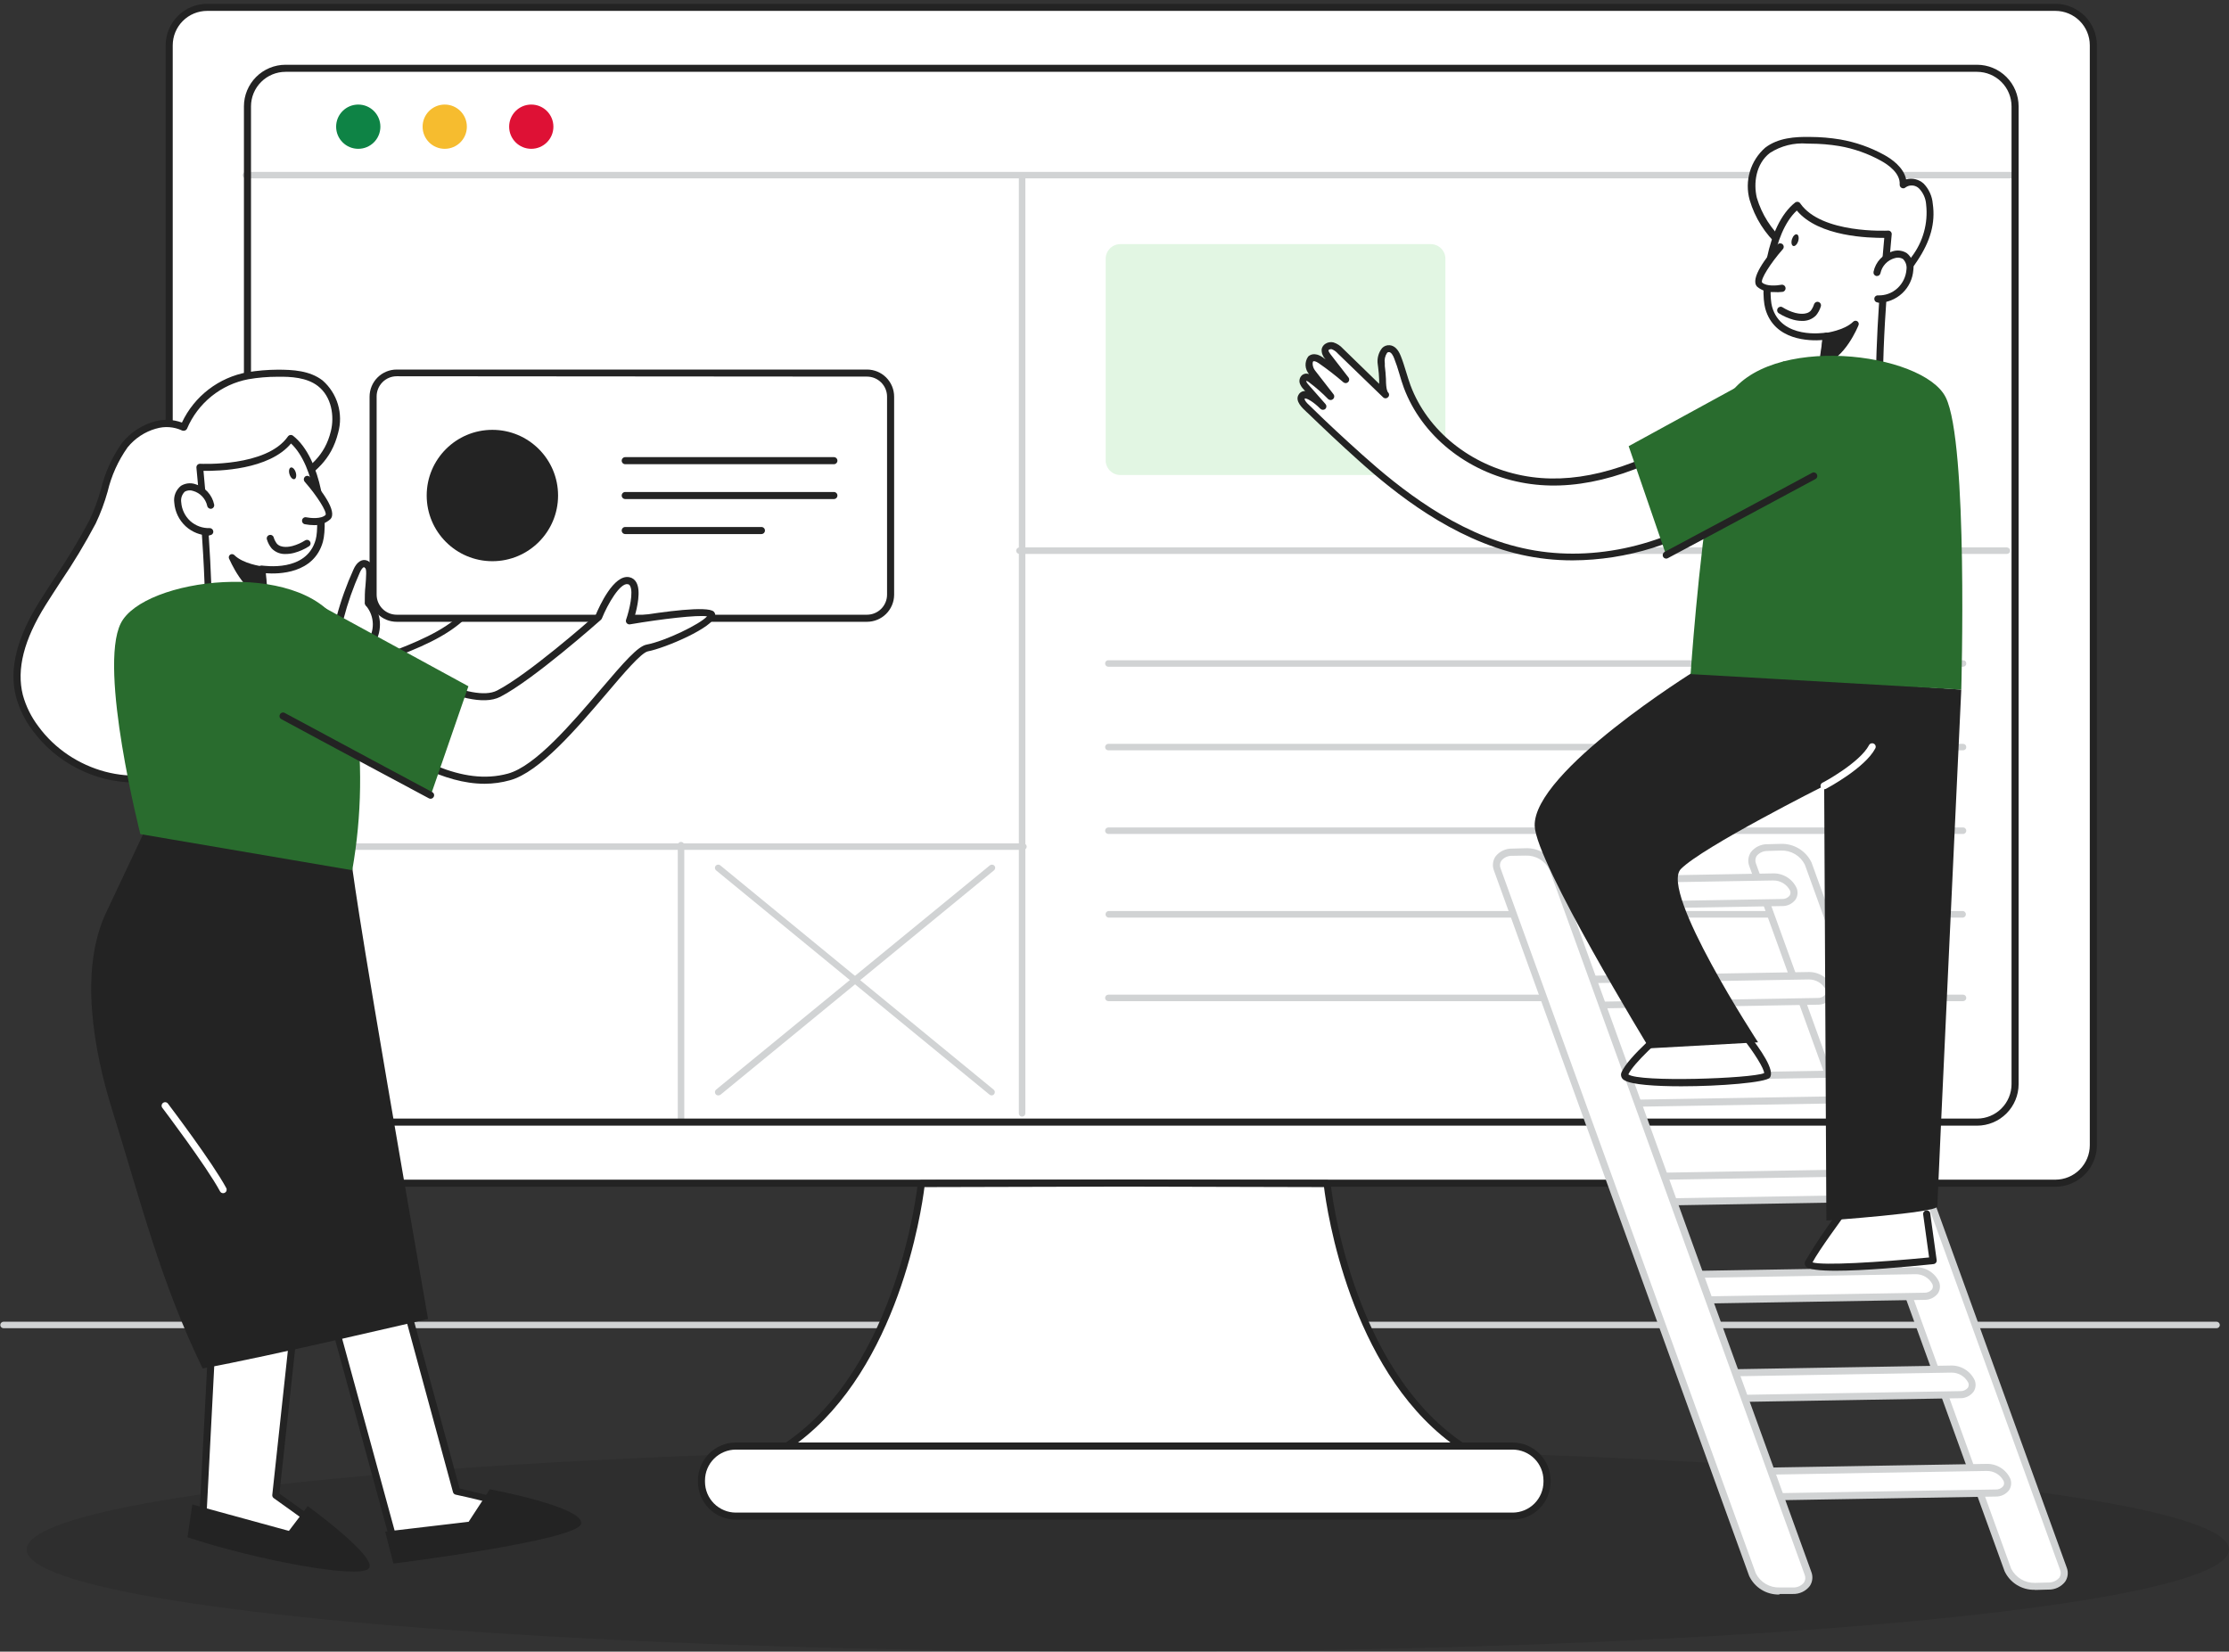 <svg width="251" height="186" viewBox="0 0 251 186" fill="none" xmlns="http://www.w3.org/2000/svg">
<rect x="0" y="0" width="251" height="186" fill="#333333" stroke="none"/>
<g clip-path="url(#clip0_13_8815)">
<ellipse opacity="0.1" cx="127" cy="174.5" rx="124" ry="11.5" fill="black"/>
<path d="M249.602 149.578H0.398C0.301 149.578 0.208 149.539 0.139 149.47C0.07 149.402 0.032 149.309 0.032 149.211C0.034 149.115 0.073 149.023 0.141 148.955C0.21 148.886 0.302 148.847 0.398 148.845H249.602C249.698 148.847 249.79 148.886 249.859 148.955C249.927 149.023 249.966 149.115 249.968 149.211C249.968 149.309 249.93 149.402 249.861 149.47C249.792 149.539 249.699 149.578 249.602 149.578Z" fill="#D1D3D4"/>
<path d="M231.457 0.82H23.328C20.967 0.82 19.053 2.734 19.053 5.095V128.973C19.053 131.334 20.967 133.248 23.328 133.248H231.457C233.818 133.248 235.733 131.334 235.733 128.973V5.095C235.733 2.734 233.818 0.82 231.457 0.82Z" fill="white"/>
<path d="M231.449 133.646H23.328C22.088 133.644 20.899 133.15 20.023 132.272C19.147 131.395 18.654 130.205 18.654 128.965V5.095C18.657 3.857 19.15 2.67 20.026 1.796C20.902 0.921 22.09 0.43 23.328 0.43H231.449C232.689 0.43 233.877 0.922 234.754 1.799C235.63 2.675 236.123 3.864 236.123 5.103V128.965C236.123 130.205 235.63 131.395 234.754 132.272C233.878 133.15 232.689 133.644 231.449 133.646ZM23.328 1.226C22.3 1.226 21.313 1.634 20.586 2.362C19.859 3.089 19.451 4.075 19.451 5.103V128.965C19.451 129.994 19.859 130.981 20.586 131.709C21.313 132.438 22.299 132.848 23.328 132.85H231.449C232.478 132.848 233.464 132.438 234.191 131.709C234.918 130.981 235.326 129.994 235.326 128.965V5.095C235.324 4.068 234.915 3.084 234.188 2.359C233.461 1.633 232.476 1.226 231.449 1.226H23.328Z" fill="#232323"/>
<path d="M115.247 95.708H31.552C31.455 95.708 31.362 95.67 31.294 95.601C31.225 95.532 31.186 95.439 31.186 95.342C31.188 95.246 31.228 95.154 31.296 95.085C31.364 95.017 31.456 94.978 31.552 94.976H115.247C115.343 94.978 115.435 95.017 115.504 95.085C115.572 95.154 115.611 95.246 115.613 95.342C115.613 95.39 115.604 95.438 115.585 95.482C115.567 95.527 115.54 95.567 115.506 95.601C115.472 95.635 115.431 95.662 115.387 95.68C115.343 95.699 115.295 95.708 115.247 95.708Z" fill="#D1D3D4"/>
<path d="M76.688 126.496C76.591 126.496 76.498 126.458 76.429 126.389C76.36 126.321 76.322 126.227 76.322 126.13V95.175C76.322 95.078 76.36 94.985 76.429 94.916C76.498 94.847 76.591 94.809 76.688 94.809C76.784 94.811 76.876 94.85 76.945 94.918C77.013 94.986 77.052 95.078 77.054 95.175V126.114C77.055 126.163 77.047 126.212 77.029 126.258C77.011 126.304 76.984 126.346 76.95 126.381C76.916 126.417 76.876 126.445 76.831 126.465C76.785 126.485 76.737 126.495 76.688 126.496Z" fill="#D1D3D4"/>
<path d="M221.051 75.087H124.809C124.712 75.087 124.619 75.049 124.55 74.98C124.481 74.911 124.443 74.818 124.443 74.721C124.442 74.673 124.45 74.625 124.468 74.58C124.486 74.535 124.513 74.494 124.548 74.46C124.582 74.425 124.623 74.398 124.668 74.38C124.712 74.362 124.761 74.354 124.809 74.355H221.051C221.099 74.354 221.147 74.362 221.192 74.38C221.237 74.398 221.278 74.425 221.312 74.46C221.347 74.494 221.374 74.535 221.392 74.58C221.41 74.625 221.418 74.673 221.417 74.721C221.417 74.818 221.379 74.911 221.31 74.98C221.241 75.049 221.148 75.087 221.051 75.087Z" fill="#D1D3D4"/>
<path d="M221.051 84.498H124.809C124.761 84.499 124.712 84.49 124.668 84.472C124.623 84.454 124.582 84.427 124.548 84.393C124.513 84.359 124.486 84.318 124.468 84.273C124.45 84.228 124.442 84.18 124.443 84.132C124.443 84.035 124.481 83.942 124.55 83.873C124.619 83.804 124.712 83.766 124.809 83.766H221.051C221.148 83.766 221.241 83.804 221.31 83.873C221.379 83.942 221.417 84.035 221.417 84.132C221.418 84.18 221.41 84.228 221.392 84.273C221.374 84.318 221.347 84.359 221.312 84.393C221.278 84.427 221.237 84.454 221.192 84.472C221.147 84.49 221.099 84.499 221.051 84.498Z" fill="#D1D3D4"/>
<path d="M221.051 93.917H124.809C124.712 93.917 124.619 93.879 124.55 93.81C124.481 93.741 124.443 93.648 124.443 93.551C124.443 93.454 124.481 93.361 124.55 93.292C124.619 93.223 124.712 93.185 124.809 93.185H221.051C221.099 93.185 221.147 93.194 221.191 93.213C221.236 93.231 221.276 93.258 221.31 93.292C221.344 93.326 221.371 93.366 221.389 93.411C221.408 93.455 221.417 93.503 221.417 93.551C221.417 93.599 221.408 93.647 221.389 93.691C221.371 93.735 221.344 93.776 221.31 93.81C221.276 93.844 221.236 93.871 221.191 93.889C221.147 93.908 221.099 93.917 221.051 93.917Z" fill="#D1D3D4"/>
<path d="M221.051 103.336H124.809C124.72 103.323 124.639 103.278 124.58 103.21C124.521 103.142 124.489 103.055 124.489 102.965C124.489 102.876 124.521 102.789 124.58 102.721C124.639 102.653 124.72 102.608 124.809 102.595H221.051C221.14 102.608 221.221 102.653 221.28 102.721C221.338 102.789 221.371 102.876 221.371 102.965C221.371 103.055 221.338 103.142 221.28 103.21C221.221 103.278 221.14 103.323 221.051 103.336Z" fill="#D1D3D4"/>
<path d="M221.051 112.747H124.809C124.712 112.747 124.619 112.708 124.55 112.639C124.481 112.571 124.443 112.478 124.443 112.38C124.443 112.283 124.481 112.19 124.55 112.121C124.619 112.053 124.712 112.014 124.809 112.014H221.051C221.099 112.014 221.147 112.024 221.191 112.042C221.236 112.06 221.276 112.087 221.31 112.121C221.344 112.155 221.371 112.196 221.389 112.24C221.408 112.285 221.417 112.332 221.417 112.38C221.417 112.429 221.408 112.476 221.389 112.521C221.371 112.565 221.344 112.605 221.31 112.639C221.276 112.673 221.236 112.7 221.191 112.719C221.147 112.737 221.099 112.747 221.051 112.747Z" fill="#D1D3D4"/>
<path d="M225.987 62.38H114.793C114.696 62.38 114.603 62.342 114.534 62.273C114.465 62.205 114.427 62.111 114.427 62.014C114.429 61.918 114.468 61.826 114.536 61.758C114.605 61.689 114.696 61.65 114.793 61.648H225.987C226.084 61.65 226.176 61.689 226.244 61.758C226.312 61.826 226.351 61.918 226.354 62.014C226.354 62.111 226.315 62.205 226.246 62.273C226.178 62.342 226.084 62.38 225.987 62.38Z" fill="#D1D3D4"/>
<path d="M161.107 27.492H126.162C125.248 27.492 124.506 28.233 124.506 29.148V51.839C124.506 52.753 125.248 53.495 126.162 53.495H161.107C162.021 53.495 162.763 52.753 162.763 51.839V29.148C162.763 28.233 162.021 27.492 161.107 27.492Z" fill="#E2F6E3"/>
<path d="M115.096 125.748C115.047 125.749 114.999 125.741 114.954 125.723C114.909 125.705 114.868 125.678 114.834 125.643C114.8 125.609 114.773 125.568 114.755 125.523C114.737 125.479 114.728 125.43 114.729 125.382V19.984C114.729 19.887 114.768 19.794 114.837 19.725C114.905 19.656 114.998 19.618 115.096 19.618C115.192 19.62 115.284 19.659 115.352 19.727C115.421 19.795 115.46 19.887 115.462 19.984V125.382C115.462 125.43 115.452 125.478 115.434 125.522C115.416 125.567 115.389 125.607 115.355 125.641C115.321 125.675 115.28 125.702 115.236 125.72C115.191 125.739 115.144 125.748 115.096 125.748Z" fill="#D1D3D4"/>
<path d="M226.728 20.087H27.683C27.586 20.087 27.493 20.049 27.424 19.98C27.355 19.911 27.317 19.818 27.317 19.721C27.319 19.625 27.358 19.532 27.426 19.464C27.495 19.396 27.587 19.357 27.683 19.355H226.728C226.826 19.355 226.92 19.393 226.99 19.462C227.059 19.53 227.1 19.623 227.102 19.721C227.102 19.77 227.092 19.818 227.073 19.863C227.054 19.908 227.027 19.949 226.992 19.983C226.957 20.017 226.916 20.044 226.87 20.062C226.825 20.08 226.776 20.088 226.728 20.087Z" fill="#D1D3D4"/>
<path d="M222.627 126.767H32.15C30.909 126.767 29.72 126.275 28.842 125.399C27.964 124.523 27.47 123.334 27.468 122.094V11.974C27.47 10.733 27.964 9.544 28.842 8.666C29.719 7.789 30.909 7.295 32.15 7.293H222.627C223.868 7.295 225.058 7.789 225.935 8.666C226.813 9.544 227.307 10.733 227.309 11.974V122.094C227.307 123.334 226.813 124.523 225.935 125.399C225.057 126.275 223.868 126.767 222.627 126.767ZM32.15 8.089C31.12 8.091 30.133 8.501 29.405 9.229C28.676 9.957 28.266 10.944 28.264 11.974V122.094C28.266 123.123 28.677 124.109 29.405 124.836C30.134 125.563 31.121 125.971 32.15 125.971H222.627C223.656 125.971 224.643 125.563 225.372 124.836C226.1 124.109 226.511 123.123 226.513 122.094V11.974C226.511 10.944 226.101 9.957 225.372 9.229C224.644 8.501 223.657 8.091 222.627 8.089H32.15Z" fill="#232323"/>
<path d="M149.443 133.288L126.592 133.232L103.75 133.288C103.75 133.288 101.736 153.989 88.623 162.85H164.586C151.457 154.012 149.443 133.288 149.443 133.288Z" fill="white"/>
<path d="M164.578 163.248H88.607C88.523 163.248 88.441 163.221 88.373 163.171C88.306 163.121 88.257 163.05 88.233 162.97C88.205 162.888 88.206 162.8 88.235 162.719C88.264 162.638 88.319 162.569 88.392 162.524C101.202 153.893 103.328 133.455 103.352 133.248C103.362 133.15 103.408 133.058 103.482 132.992C103.555 132.926 103.651 132.889 103.75 132.89L126.592 132.834L149.443 132.89C149.541 132.891 149.636 132.928 149.709 132.994C149.782 133.06 149.829 133.15 149.841 133.248C149.841 133.455 151.99 153.893 164.801 162.524C164.871 162.572 164.924 162.641 164.952 162.721C164.981 162.801 164.984 162.888 164.96 162.97C164.935 163.051 164.884 163.122 164.815 163.172C164.746 163.222 164.663 163.249 164.578 163.248ZM89.857 162.452H163.336C152.03 153.941 149.427 136.409 149.092 133.686L126.592 133.63L104.1 133.686C103.758 136.409 101.162 153.941 89.857 162.452Z" fill="#232323"/>
<path d="M170.334 162.85H82.858C80.721 162.85 78.989 164.582 78.989 166.72V166.863C78.989 169 80.721 170.732 82.858 170.732H170.334C172.471 170.732 174.204 169 174.204 166.863V166.72C174.204 164.582 172.471 162.85 170.334 162.85Z" fill="white"/>
<path d="M170.334 171.138H82.858C81.727 171.136 80.643 170.686 79.843 169.886C79.043 169.086 78.593 168.002 78.591 166.871V166.719C78.593 165.588 79.043 164.504 79.843 163.704C80.643 162.904 81.727 162.454 82.858 162.452H170.334C171.466 162.454 172.55 162.904 173.35 163.704C174.15 164.504 174.6 165.588 174.602 166.719V166.871C174.6 168.002 174.15 169.086 173.35 169.886C172.55 170.686 171.466 171.136 170.334 171.138ZM82.858 163.248C81.938 163.25 81.057 163.617 80.406 164.267C79.755 164.918 79.389 165.799 79.387 166.719V166.871C79.389 167.791 79.755 168.672 80.406 169.323C81.057 169.974 81.938 170.34 82.858 170.342H170.334C171.254 170.34 172.136 169.974 172.787 169.323C173.437 168.672 173.804 167.791 173.806 166.871V166.719C173.804 165.799 173.437 164.918 172.787 164.267C172.136 163.617 171.254 163.25 170.334 163.248H82.858Z" fill="#232323"/>
<path d="M40.342 16.759C41.719 16.759 42.834 15.643 42.834 14.267C42.834 12.891 41.719 11.775 40.342 11.775C38.966 11.775 37.85 12.891 37.85 14.267C37.85 15.643 38.966 16.759 40.342 16.759Z" fill="#0E8345"/>
<path d="M50.08 16.759C51.456 16.759 52.572 15.643 52.572 14.267C52.572 12.891 51.456 11.775 50.08 11.775C48.703 11.775 47.588 12.891 47.588 14.267C47.588 15.643 48.703 16.759 50.08 16.759Z" fill="#F6BC2F"/>
<path d="M59.825 16.759C61.201 16.759 62.317 15.643 62.317 14.267C62.317 12.891 61.201 11.775 59.825 11.775C58.449 11.775 57.333 12.891 57.333 14.267C57.333 15.643 58.449 16.759 59.825 16.759Z" fill="#DE1135"/>
<path d="M44.897 144.084L51.393 167.93C51.393 167.93 62.795 170.581 62.54 171.314C62.285 172.046 44.586 174.443 44.586 174.443L37.062 146.927" fill="white"/>
<path d="M44.586 174.84C44.499 174.84 44.414 174.811 44.345 174.758C44.276 174.704 44.227 174.63 44.204 174.546L36.68 146.998C36.666 146.948 36.661 146.895 36.668 146.843C36.674 146.792 36.691 146.742 36.717 146.696C36.742 146.651 36.777 146.611 36.819 146.58C36.861 146.548 36.908 146.525 36.959 146.512C37.06 146.486 37.168 146.5 37.259 146.552C37.35 146.604 37.416 146.69 37.444 146.791L44.881 173.996C50.724 173.2 59.586 171.871 61.799 171.234C58.362 170.055 54.858 169.082 51.306 168.32C51.236 168.304 51.172 168.27 51.12 168.221C51.069 168.172 51.031 168.11 51.011 168.041L44.514 144.156C44.487 144.05 44.502 143.938 44.558 143.844C44.613 143.75 44.703 143.682 44.809 143.654C44.914 143.627 45.027 143.642 45.121 143.698C45.215 143.753 45.283 143.843 45.31 143.949L51.752 167.627C55.828 168.582 62.452 170.238 62.898 171.074C62.954 171.199 62.968 171.339 62.938 171.473C62.842 171.759 62.611 172.444 44.626 174.864L44.586 174.84Z" fill="#232323"/>
<path d="M24.682 136.146L22.811 172.293C22.811 172.293 40.621 176.154 40.685 175.692C40.748 175.231 31.131 168.36 31.131 168.36L33.925 142.675" fill="white"/>
<path d="M40.525 176.099C39.65 176.099 36.353 175.645 22.691 172.683C22.598 172.662 22.515 172.61 22.456 172.534C22.398 172.458 22.369 172.364 22.373 172.269L24.244 136.13C24.249 136.025 24.296 135.926 24.374 135.855C24.453 135.784 24.556 135.747 24.662 135.752C24.767 135.757 24.866 135.804 24.937 135.883C25.008 135.961 25.045 136.065 25.04 136.17L23.185 171.998C28.694 173.192 36.935 174.896 39.666 175.278C38.073 173.917 33.686 170.748 30.82 168.71C30.764 168.668 30.719 168.613 30.691 168.548C30.663 168.484 30.653 168.413 30.661 168.344L33.439 142.635C33.444 142.583 33.46 142.532 33.484 142.485C33.509 142.439 33.543 142.398 33.584 142.365C33.624 142.331 33.671 142.306 33.722 142.291C33.772 142.276 33.825 142.271 33.877 142.277C33.984 142.289 34.081 142.343 34.148 142.426C34.215 142.51 34.247 142.616 34.236 142.723L31.465 168.2C41.139 175.079 41.075 175.485 41.019 175.78C40.998 175.892 40.935 175.991 40.844 176.059C40.844 176.059 40.772 176.099 40.525 176.099Z" fill="#232323"/>
<path d="M55.159 167.715L52.771 171.377L43.376 172.484L44.299 176.083C44.299 176.083 65 173.495 65.438 171.608C65.876 169.721 55.159 167.715 55.159 167.715Z" fill="#232323"/>
<path d="M21.115 173.121L21.656 169.427L32.532 172.404L34.65 169.61C34.65 169.61 42.611 175.39 41.529 176.632C40.446 177.874 28.662 175.629 21.115 173.121Z" fill="#232323"/>
<path d="M17.468 47.89C18.523 47.578 19.656 47.663 20.653 48.129C21.285 46.641 22.273 45.331 23.532 44.316C24.79 43.301 26.278 42.612 27.866 42.309C28.972 42.128 30.09 42.035 31.21 42.03C32.882 42.03 34.682 42.133 35.987 43.161C36.737 43.833 37.284 44.701 37.565 45.668C37.847 46.635 37.852 47.661 37.58 48.63C36.608 52.611 33.599 53.59 30.868 55.844C29.543 57.008 28.481 58.441 27.752 60.047C27.023 61.653 26.644 63.395 26.64 65.159C26.64 73.009 29.124 81.688 20.518 86.401C15.032 89.395 7.596 87.078 3.917 82.022C3.09 80.927 2.479 79.684 2.118 78.36C1.218 74.785 2.779 71.043 4.737 67.922C6.696 64.801 8.718 61.974 10.358 58.774C11.775 55.987 11.951 52.627 14.005 50.127C14.897 49.037 16.108 48.255 17.468 47.89Z" fill="white"/>
<path d="M15.167 88.129C12.925 88.108 10.719 87.566 8.723 86.546C6.726 85.526 4.994 84.057 3.662 82.253C2.806 81.117 2.174 79.828 1.799 78.455C1.003 75.342 1.887 71.823 4.467 67.707C5.032 66.807 5.613 65.923 6.186 65.04C7.596 62.961 8.893 60.808 10.072 58.59C10.594 57.475 11.026 56.32 11.361 55.135C11.811 53.243 12.622 51.456 13.75 49.872C14.675 48.725 15.932 47.891 17.349 47.484C18.378 47.181 19.478 47.217 20.486 47.587C21.175 46.122 22.204 44.843 23.488 43.857C24.772 42.871 26.273 42.206 27.866 41.919C28.993 41.735 30.132 41.639 31.274 41.632C32.962 41.632 34.873 41.727 36.322 42.842C37.14 43.557 37.739 44.489 38.05 45.53C38.362 46.571 38.372 47.679 38.081 48.726C37.285 51.91 35.342 53.24 33.304 54.665C32.635 55.127 31.943 55.605 31.274 56.146C29.993 57.271 28.967 58.656 28.262 60.209C27.558 61.761 27.192 63.446 27.189 65.151C27.189 66.576 27.277 68.057 27.357 69.49C27.731 76.019 28.153 82.778 20.86 86.743C19.112 87.683 17.152 88.16 15.167 88.129ZM17.556 48.272C16.304 48.631 15.193 49.364 14.371 50.374C13.306 51.878 12.541 53.572 12.118 55.366C11.774 56.596 11.327 57.794 10.78 58.949C9.591 61.192 8.281 63.369 6.855 65.469C6.282 66.353 5.701 67.237 5.143 68.129C2.683 72.054 1.847 75.366 2.572 78.264C2.922 79.537 3.511 80.731 4.307 81.783C8.057 86.942 15.279 88.853 20.398 86.051C27.213 82.317 26.863 76.106 26.481 69.53C26.401 68.089 26.314 66.6 26.314 65.159C26.316 63.335 26.708 61.533 27.464 59.873C28.219 58.213 29.32 56.733 30.693 55.533C31.385 54.968 32.086 54.482 32.771 54.012C34.809 52.611 36.569 51.401 37.261 48.543C37.667 46.895 37.365 44.689 35.796 43.471C34.546 42.508 32.787 42.404 31.25 42.428C30.151 42.428 29.053 42.521 27.97 42.707C26.448 42.995 25.021 43.654 23.815 44.626C22.61 45.599 21.663 46.854 21.059 48.28C21.011 48.376 20.928 48.45 20.828 48.487C20.728 48.523 20.618 48.523 20.517 48.487C19.596 48.054 18.547 47.977 17.572 48.272H17.556Z" fill="#232323"/>
<path d="M43.487 74.013C41.72 74.689 38.814 75.318 38.057 72.866C37.941 72.43 37.903 71.977 37.946 71.528C38.017 70.868 38.137 70.213 38.304 69.57C38.778 67.769 39.401 66.012 40.167 64.315C40.35 63.885 40.717 63.367 41.162 63.519C41.608 63.67 41.592 64.14 41.584 64.538C41.584 65.645 41.401 66.767 41.425 67.874C43.766 67.277 45.239 64.801 47.468 64.267C48.097 64.124 48.861 64.076 48.933 64.888C49.013 65.891 47.197 66.68 46.592 67.197C47.271 66.615 48.051 66.161 48.893 65.86C49.129 65.757 49.386 65.716 49.642 65.74C49.771 65.758 49.89 65.817 49.982 65.909C50.074 66.001 50.133 66.121 50.151 66.25C50.145 66.355 50.117 66.457 50.071 66.552C50.024 66.646 49.96 66.73 49.881 66.799C49.534 67.191 49.15 67.548 48.734 67.866C49.144 67.378 49.704 67.039 50.326 66.903C50.481 66.847 50.649 66.842 50.807 66.886C50.966 66.93 51.106 67.022 51.21 67.149C51.473 67.571 50.971 68.049 50.541 68.296C50.882 67.988 51.301 67.779 51.752 67.691C51.977 67.653 52.208 67.702 52.398 67.83C52.587 67.957 52.721 68.153 52.771 68.376C52.762 68.554 52.715 68.728 52.632 68.886C52.55 69.044 52.434 69.182 52.293 69.291C50.016 71.56 46.449 72.882 43.487 74.013Z" fill="white"/>
<path d="M40.661 75.016C40.113 75.032 39.568 74.923 39.069 74.697C38.727 74.528 38.425 74.287 38.183 73.992C37.942 73.697 37.766 73.354 37.667 72.985C37.529 72.502 37.483 71.997 37.532 71.496C37.604 70.814 37.727 70.138 37.898 69.474C38.383 67.64 39.023 65.85 39.809 64.124C40.159 63.328 40.725 62.914 41.298 63.113C41.624 63.224 42.014 63.559 41.99 64.514C41.99 64.992 41.99 65.469 41.911 65.947C41.831 66.425 41.847 66.847 41.831 67.293C42.703 66.885 43.508 66.348 44.22 65.7C45.111 64.864 46.177 64.235 47.341 63.861C47.589 63.775 47.852 63.74 48.114 63.761C48.376 63.782 48.63 63.856 48.861 63.981C48.992 64.082 49.099 64.21 49.173 64.358C49.247 64.505 49.288 64.667 49.291 64.832C49.305 64.999 49.286 65.167 49.236 65.326C49.383 65.302 49.534 65.302 49.682 65.326C49.891 65.368 50.081 65.475 50.224 65.633C50.367 65.79 50.456 65.99 50.478 66.202C50.486 66.287 50.486 66.372 50.478 66.457C50.68 66.426 50.886 66.453 51.074 66.535C51.261 66.616 51.422 66.749 51.537 66.918C51.605 67.024 51.648 67.144 51.664 67.269C52.041 67.232 52.418 67.343 52.715 67.579C52.828 67.669 52.923 67.781 52.993 67.909C53.062 68.036 53.106 68.175 53.121 68.32C53.118 68.556 53.064 68.788 52.96 69C52.857 69.212 52.708 69.398 52.524 69.546C50.263 71.775 46.903 73.065 43.949 74.204L43.551 74.363C42.631 74.74 41.654 74.96 40.661 75.016ZM41.003 63.869C40.876 63.869 40.677 64.116 40.533 64.442C39.772 66.139 39.154 67.897 38.686 69.697C38.525 70.322 38.41 70.958 38.344 71.6C38.306 72.001 38.339 72.405 38.44 72.794C38.508 73.057 38.632 73.302 38.802 73.513C38.972 73.725 39.185 73.897 39.427 74.02C40.597 74.586 42.381 74.02 43.344 73.678L43.742 73.527C46.624 72.412 49.897 71.138 52.046 69.044C52.206 68.885 52.42 68.646 52.404 68.455C52.395 68.377 52.355 68.305 52.293 68.256C52.161 68.156 51.996 68.109 51.831 68.121C51.596 68.159 51.372 68.252 51.178 68.391C51.053 68.5 50.917 68.596 50.772 68.678C50.684 68.727 50.58 68.742 50.481 68.718C50.382 68.694 50.296 68.635 50.239 68.551C50.184 68.466 50.164 68.364 50.182 68.265C50.2 68.166 50.254 68.078 50.334 68.017L50.693 67.754C50.793 67.678 50.87 67.577 50.916 67.46C50.868 67.325 50.677 67.285 50.43 67.332C50.167 67.387 49.914 67.484 49.682 67.619C49.456 67.834 49.22 68.035 48.973 68.224C48.895 68.288 48.797 68.32 48.696 68.315C48.596 68.309 48.502 68.265 48.432 68.193C48.363 68.12 48.323 68.024 48.322 67.924C48.32 67.823 48.356 67.726 48.424 67.651C48.654 67.389 48.922 67.163 49.22 66.982C49.355 66.855 49.483 66.719 49.61 66.576C49.737 66.433 49.777 66.353 49.777 66.305C49.777 66.258 49.697 66.194 49.594 66.178C49.408 66.166 49.223 66.199 49.053 66.274C48.758 66.379 48.471 66.504 48.193 66.648C47.962 66.815 47.723 66.966 47.5 67.109C47.284 67.24 47.077 67.383 46.879 67.54C46.84 67.577 46.794 67.606 46.744 67.625C46.694 67.644 46.64 67.652 46.587 67.65C46.533 67.648 46.48 67.635 46.432 67.612C46.383 67.588 46.34 67.556 46.304 67.515C46.269 67.475 46.242 67.428 46.225 67.377C46.208 67.326 46.202 67.272 46.207 67.218C46.211 67.165 46.227 67.113 46.252 67.065C46.277 67.018 46.312 66.976 46.353 66.942C46.782 66.575 47.249 66.254 47.747 65.987C48.193 65.66 48.543 65.294 48.543 64.968C48.543 64.769 48.456 64.713 48.432 64.697C48.408 64.681 48.137 64.57 47.572 64.697C46.523 65.049 45.564 65.624 44.761 66.385C43.85 67.245 42.764 67.897 41.577 68.296C41.518 68.312 41.457 68.314 41.398 68.303C41.339 68.292 41.283 68.268 41.234 68.232C41.187 68.195 41.148 68.148 41.121 68.094C41.093 68.041 41.078 67.982 41.075 67.922C41.075 67.261 41.075 66.6 41.154 65.955C41.194 65.493 41.226 65.031 41.234 64.57C41.242 64.108 41.163 63.965 41.075 63.941L41.003 63.869Z" fill="#232323"/>
<path d="M41.537 67.978C42.071 68.623 42.369 69.432 42.382 70.27C42.395 71.108 42.122 71.925 41.608 72.587H41.839" fill="white"/>
<path d="M41.608 72.985C41.534 72.985 41.461 72.963 41.398 72.924C41.335 72.885 41.284 72.829 41.25 72.762C41.217 72.694 41.203 72.617 41.212 72.541C41.22 72.465 41.25 72.392 41.298 72.332C41.753 71.744 41.994 71.019 41.983 70.275C41.971 69.532 41.707 68.814 41.234 68.24C41.166 68.16 41.132 68.056 41.14 67.95C41.148 67.845 41.198 67.747 41.278 67.679C41.358 67.61 41.462 67.576 41.568 67.585C41.673 67.593 41.771 67.642 41.839 67.723C42.382 68.371 42.709 69.173 42.774 70.017C42.84 70.86 42.641 71.703 42.205 72.428C42.209 72.468 42.209 72.508 42.205 72.547C42.209 72.6 42.202 72.652 42.184 72.702C42.167 72.751 42.141 72.797 42.106 72.836C42.071 72.875 42.029 72.907 41.982 72.93C41.935 72.953 41.884 72.966 41.831 72.969H41.6L41.608 72.985Z" fill="#232323"/>
<path d="M97.627 41.974H44.673C43.205 41.974 42.014 43.165 42.014 44.634V66.966C42.014 68.435 43.205 69.626 44.673 69.626H97.627C99.096 69.626 100.287 68.435 100.287 66.966V44.634C100.287 43.165 99.096 41.974 97.627 41.974Z" fill="white"/>
<path d="M97.627 70.024H44.673C44.272 70.024 43.874 69.945 43.504 69.791C43.133 69.637 42.796 69.412 42.512 69.128C42.228 68.844 42.003 68.507 41.849 68.136C41.695 67.765 41.616 67.368 41.616 66.966V44.673C41.616 43.862 41.938 43.085 42.512 42.511C43.085 41.938 43.863 41.616 44.673 41.616H97.627C98.438 41.616 99.216 41.938 99.789 42.511C100.363 43.085 100.685 43.862 100.685 44.673V67.006C100.674 67.81 100.347 68.578 99.775 69.142C99.203 69.707 98.431 70.024 97.627 70.024ZM44.673 42.372C44.074 42.372 43.499 42.611 43.075 43.035C42.651 43.459 42.412 44.034 42.412 44.633V66.966C42.412 67.566 42.651 68.141 43.075 68.565C43.499 68.989 44.074 69.227 44.673 69.227H97.627C98.227 69.227 98.802 68.989 99.226 68.565C99.65 68.141 99.888 67.566 99.888 66.966V44.673C99.888 44.074 99.65 43.498 99.226 43.074C98.802 42.65 98.227 42.412 97.627 42.412L44.673 42.372Z" fill="#232323"/>
<path d="M55.446 63.2C59.531 63.2 62.842 59.889 62.842 55.804C62.842 51.719 59.531 48.407 55.446 48.407C51.361 48.407 48.049 51.719 48.049 55.804C48.049 59.889 51.361 63.2 55.446 63.2Z" fill="#232323"/>
<path d="M93.901 52.277H70.406C70.3 52.277 70.199 52.235 70.124 52.16C70.05 52.086 70.008 51.984 70.008 51.879C70.008 51.773 70.05 51.672 70.124 51.597C70.199 51.523 70.3 51.481 70.406 51.481H93.901C94.007 51.481 94.108 51.523 94.183 51.597C94.257 51.672 94.299 51.773 94.299 51.879C94.299 51.984 94.257 52.086 94.183 52.16C94.108 52.235 94.007 52.277 93.901 52.277Z" fill="#232323"/>
<path d="M93.901 56.202H70.406C70.3 56.202 70.199 56.16 70.124 56.085C70.05 56.011 70.008 55.909 70.008 55.804C70.008 55.698 70.05 55.597 70.124 55.522C70.199 55.448 70.3 55.406 70.406 55.406H93.901C94.007 55.406 94.108 55.448 94.183 55.522C94.257 55.597 94.299 55.698 94.299 55.804C94.299 55.909 94.257 56.011 94.183 56.085C94.108 56.16 94.007 56.202 93.901 56.202Z" fill="#232323"/>
<path d="M85.74 60.143H70.406C70.3 60.143 70.199 60.101 70.124 60.026C70.05 59.952 70.008 59.851 70.008 59.745C70.008 59.639 70.05 59.538 70.124 59.464C70.199 59.389 70.3 59.347 70.406 59.347H85.74C85.846 59.347 85.947 59.389 86.022 59.464C86.097 59.538 86.138 59.639 86.138 59.745C86.138 59.851 86.097 59.952 86.022 60.026C85.947 60.101 85.846 60.143 85.74 60.143Z" fill="#232323"/>
<path d="M42.994 73.726C42.994 73.726 52.452 80.032 56.131 78.137C59.809 76.242 67.381 69.522 67.381 69.522C67.381 69.522 69.172 65.103 70.748 65.414C72.325 65.724 70.852 69.936 70.852 69.936C70.852 69.936 80.207 68.344 80.103 69.307C80 70.27 75.056 72.564 72.85 72.986C70.645 73.407 62.675 86.027 57.325 87.5C51.975 88.973 46.6 85.708 40.812 82.134" fill="white"/>
<path d="M54.57 88.264C49.96 88.264 45.39 85.438 40.597 82.476C40.552 82.449 40.512 82.413 40.481 82.371C40.45 82.328 40.428 82.28 40.416 82.228C40.404 82.177 40.403 82.124 40.412 82.072C40.421 82.02 40.441 81.971 40.47 81.926C40.496 81.881 40.531 81.842 40.573 81.811C40.615 81.78 40.662 81.758 40.713 81.746C40.764 81.734 40.816 81.733 40.868 81.742C40.919 81.751 40.968 81.77 41.011 81.799C46.64 85.27 51.951 88.559 57.206 87.118C60.295 86.266 64.371 81.473 67.659 77.627C70.287 74.538 71.823 72.786 72.803 72.595C74.968 72.181 78.877 70.262 79.618 69.41C78.559 69.235 74.554 69.697 70.939 70.31C70.872 70.321 70.803 70.314 70.739 70.29C70.674 70.267 70.618 70.227 70.573 70.175C70.528 70.122 70.497 70.058 70.484 69.99C70.472 69.921 70.478 69.85 70.502 69.785C70.884 68.678 71.346 66.672 70.948 65.979C70.925 65.928 70.89 65.884 70.845 65.85C70.8 65.817 70.748 65.795 70.693 65.788C69.841 65.613 68.448 67.985 67.779 69.641C67.754 69.698 67.719 69.749 67.675 69.793C67.357 70.071 60.024 76.576 56.338 78.471C52.5 80.445 43.185 74.291 42.803 74.028C42.725 73.966 42.674 73.877 42.659 73.779C42.644 73.681 42.666 73.581 42.721 73.498C42.775 73.416 42.859 73.356 42.955 73.332C43.051 73.308 43.153 73.321 43.24 73.368C45.82 75.087 53.137 79.227 55.979 77.762C59.395 76.011 66.33 69.936 67.078 69.259C67.476 68.304 69.108 64.657 70.86 65C71.028 65.031 71.188 65.101 71.325 65.203C71.463 65.305 71.576 65.437 71.656 65.589C72.189 66.52 71.76 68.415 71.465 69.418C74.753 68.877 79.666 68.208 80.374 68.877C80.433 68.936 80.479 69.007 80.508 69.085C80.537 69.164 80.548 69.248 80.541 69.331C80.39 70.653 74.897 72.985 72.962 73.352C72.213 73.495 70.215 75.844 68.28 78.129C64.928 82.054 60.764 86.95 57.436 87.866C56.503 88.128 55.539 88.262 54.57 88.264Z" fill="#232323"/>
<path d="M39.395 95.844C40.191 101.345 40.358 103.511 48.201 148.535C48.201 148.535 29.889 152.842 22.819 154.108C18.041 144.259 15.884 135.398 12.627 124.976C10.518 118.216 8.917 109.164 11.951 102.77C12.436 101.751 17.118 91.823 17.118 91.823C17.118 91.823 39.427 96.043 39.395 95.844Z" fill="#232323"/>
<path d="M23.408 70.828C23.686 64.817 22.476 52.627 22.476 52.627C22.476 52.627 30.135 53.065 32.707 49.387C35.892 51.855 36.513 58.813 35.892 60.9C34.753 65.008 29.419 64.084 29.419 64.084L30.096 71.6L23.408 70.828Z" fill="white"/>
<path d="M30.135 72.014L23.4 71.218C23.3 71.206 23.208 71.157 23.143 71.08C23.078 71.003 23.045 70.904 23.049 70.804C23.328 64.896 22.134 52.786 22.118 52.667C22.113 52.609 22.121 52.551 22.14 52.496C22.16 52.441 22.19 52.391 22.229 52.349C22.27 52.308 22.319 52.277 22.372 52.256C22.425 52.236 22.483 52.227 22.54 52.229C22.611 52.229 30.008 52.611 32.42 49.156C32.451 49.111 32.491 49.073 32.537 49.044C32.583 49.016 32.634 48.996 32.688 48.988C32.742 48.98 32.797 48.983 32.849 48.997C32.902 49.01 32.951 49.035 32.994 49.068C36.298 51.656 36.975 58.798 36.361 61.011C35.35 64.626 31.361 64.665 29.936 64.554L30.573 71.592C30.581 71.651 30.574 71.711 30.553 71.766C30.532 71.822 30.498 71.871 30.454 71.911C30.412 71.95 30.361 71.98 30.306 71.998C30.251 72.015 30.193 72.021 30.135 72.014ZM23.822 70.493L29.698 71.186L29.061 64.124C29.053 64.062 29.061 63.999 29.083 63.941C29.105 63.883 29.141 63.831 29.188 63.79C29.233 63.749 29.286 63.719 29.344 63.703C29.402 63.686 29.463 63.683 29.522 63.694C29.729 63.694 34.522 64.49 35.549 60.772C36.043 59.005 35.549 52.556 32.771 49.944C30.279 52.93 24.594 53.049 22.914 53.025C23.129 55.255 24.013 65.072 23.822 70.493Z" fill="#232323"/>
<path d="M29.459 64.124C28.253 63.978 27.11 63.504 26.154 62.755C26.154 62.755 27.611 66.401 29.857 66.942L29.459 64.124Z" fill="#232323"/>
<path d="M29.857 67.309H29.769C27.381 66.719 25.884 63.057 25.788 62.898C25.758 62.82 25.754 62.735 25.779 62.655C25.803 62.575 25.855 62.507 25.924 62.46C25.995 62.415 26.079 62.395 26.163 62.404C26.247 62.412 26.325 62.449 26.385 62.508C27.373 63.503 29.451 63.766 29.466 63.774C29.547 63.782 29.622 63.817 29.68 63.873C29.738 63.93 29.775 64.004 29.785 64.084L30.183 66.903C30.194 66.961 30.189 67.021 30.169 67.077C30.15 67.132 30.116 67.182 30.072 67.221C30.011 67.272 29.936 67.303 29.857 67.309ZM27.07 63.79C27.598 64.844 28.401 65.735 29.395 66.369L29.116 64.419C28.41 64.299 27.722 64.087 27.07 63.79Z" fill="#232323"/>
<path d="M35.231 67.731L52.747 77.285L48.519 89.522C48.519 89.522 26.537 77.89 26.385 74.737C26.234 71.584 35.231 67.731 35.231 67.731Z" fill="#296C2E"/>
<path d="M39.666 98.001C40.753 91.832 40.842 85.528 39.928 79.331C39.26 75.286 39.522 72.444 38.177 70.254C33.678 62.906 16.146 65.095 13.599 70.199C11.051 75.302 15.804 93.933 15.804 93.933L39.666 98.001Z" fill="#296C2E"/>
<path d="M23.726 56.903C23.628 56.43 23.403 55.993 23.075 55.639C22.746 55.286 22.327 55.029 21.863 54.896C21.654 54.832 21.433 54.811 21.215 54.836C20.997 54.86 20.787 54.93 20.597 55.04C20.371 55.232 20.199 55.48 20.099 55.76C19.998 56.039 19.973 56.34 20.024 56.632C20.091 57.546 20.504 58.4 21.178 59.02C21.851 59.638 22.734 59.974 23.647 59.96" fill="white"/>
<path d="M23.599 60.31C22.603 60.311 21.643 59.939 20.908 59.267C20.163 58.578 19.706 57.635 19.626 56.624C19.572 56.268 19.613 55.904 19.744 55.568C19.876 55.233 20.093 54.938 20.374 54.713C20.61 54.568 20.874 54.474 21.149 54.44C21.423 54.406 21.702 54.431 21.966 54.514C22.502 54.666 22.985 54.961 23.364 55.368C23.743 55.775 24.003 56.278 24.116 56.823C24.135 56.927 24.112 57.035 24.053 57.123C23.993 57.211 23.902 57.272 23.798 57.293C23.694 57.311 23.588 57.288 23.501 57.229C23.415 57.169 23.355 57.078 23.336 56.974C23.249 56.575 23.054 56.207 22.774 55.91C22.493 55.612 22.137 55.397 21.744 55.286C21.592 55.232 21.43 55.212 21.269 55.225C21.109 55.239 20.953 55.287 20.812 55.366C20.654 55.518 20.535 55.706 20.464 55.914C20.394 56.122 20.374 56.343 20.406 56.56C20.463 57.37 20.828 58.128 21.425 58.678C22.028 59.217 22.815 59.502 23.623 59.474C23.727 59.476 23.828 59.519 23.902 59.593C23.976 59.667 24.019 59.767 24.021 59.872C24.021 59.978 23.979 60.079 23.904 60.154C23.829 60.228 23.728 60.27 23.623 60.27L23.599 60.31Z" fill="#232323"/>
<path d="M33.156 53.958C33.349 53.897 33.414 53.556 33.301 53.195C33.189 52.834 32.941 52.59 32.748 52.65C32.555 52.711 32.489 53.052 32.602 53.413C32.715 53.774 32.963 54.018 33.156 53.958Z" fill="#232323"/>
<path d="M34.578 61.194C34.102 61.5 33.581 61.728 33.033 61.871C32.677 62.005 32.291 62.042 31.915 61.976C31.54 61.91 31.189 61.745 30.9 61.497C30.693 61.243 30.539 60.95 30.446 60.637" fill="white"/>
<path d="M32.19 62.388C31.895 62.405 31.6 62.358 31.326 62.251C31.051 62.144 30.802 61.979 30.597 61.767C30.354 61.475 30.173 61.136 30.064 60.772C30.045 60.723 30.035 60.672 30.037 60.619C30.038 60.567 30.05 60.516 30.072 60.468C30.093 60.421 30.124 60.378 30.162 60.343C30.201 60.307 30.245 60.28 30.295 60.262C30.344 60.243 30.396 60.234 30.449 60.235C30.502 60.236 30.553 60.248 30.602 60.27C30.65 60.291 30.693 60.322 30.729 60.36C30.765 60.399 30.794 60.444 30.812 60.493C30.888 60.762 31.015 61.013 31.186 61.234C31.672 61.767 32.643 61.568 32.93 61.489C33.434 61.352 33.914 61.14 34.355 60.859C34.444 60.803 34.551 60.783 34.654 60.806C34.758 60.828 34.847 60.89 34.904 60.979C34.934 61.023 34.954 61.072 34.964 61.123C34.974 61.175 34.973 61.228 34.962 61.279C34.95 61.33 34.929 61.379 34.899 61.422C34.868 61.465 34.83 61.501 34.785 61.528C34.274 61.856 33.715 62.103 33.129 62.261C32.822 62.343 32.507 62.386 32.19 62.388Z" fill="#232323"/>
<path d="M34.626 54.005C34.626 54.005 37.699 57.508 36.943 58.264C36.186 59.021 34.411 58.646 34.411 58.646" fill="white"/>
<path d="M35.39 59.14C35.032 59.137 34.675 59.103 34.323 59.036C34.272 59.025 34.223 59.004 34.18 58.974C34.137 58.944 34.1 58.905 34.072 58.861C34.044 58.816 34.025 58.767 34.016 58.715C34.008 58.663 34.009 58.61 34.021 58.559C34.031 58.508 34.051 58.459 34.081 58.416C34.11 58.373 34.148 58.337 34.192 58.308C34.236 58.28 34.285 58.261 34.336 58.252C34.387 58.243 34.44 58.245 34.49 58.256C34.928 58.344 36.17 58.479 36.664 57.986C36.831 57.635 35.717 55.86 34.323 54.267C34.25 54.192 34.209 54.09 34.209 53.985C34.209 53.879 34.25 53.778 34.323 53.702C34.359 53.665 34.403 53.636 34.451 53.615C34.499 53.595 34.55 53.585 34.602 53.585C34.654 53.585 34.705 53.595 34.753 53.615C34.801 53.636 34.844 53.665 34.88 53.702C36.123 55.111 38.065 57.619 37.19 58.479C36.694 58.917 36.052 59.153 35.39 59.14Z" fill="#232323"/>
<path d="M48.487 89.952C48.421 89.951 48.355 89.935 48.296 89.904C48.177 89.84 36.091 83.383 31.68 80.987C31.634 80.963 31.594 80.93 31.561 80.889C31.528 80.85 31.503 80.803 31.488 80.754C31.474 80.704 31.469 80.652 31.474 80.6C31.48 80.549 31.496 80.499 31.521 80.454C31.545 80.407 31.578 80.365 31.619 80.332C31.659 80.298 31.706 80.272 31.756 80.257C31.807 80.241 31.86 80.236 31.912 80.241C31.965 80.246 32.016 80.261 32.062 80.286C36.465 82.675 48.551 89.132 48.67 89.204C48.717 89.227 48.758 89.26 48.792 89.299C48.826 89.339 48.851 89.385 48.867 89.435C48.882 89.485 48.888 89.537 48.883 89.589C48.878 89.641 48.862 89.691 48.838 89.737C48.804 89.801 48.754 89.855 48.692 89.893C48.631 89.931 48.56 89.951 48.487 89.952Z" fill="#232323"/>
<path d="M199.045 95.438L200.518 95.398C201.153 95.371 201.783 95.531 202.329 95.858C202.875 96.185 203.314 96.664 203.591 97.237L232.325 176.624C232.707 177.675 231.943 178.559 230.621 178.598L229.156 178.638C228.52 178.662 227.89 178.501 227.343 178.175C226.796 177.848 226.356 177.371 226.075 176.799L197.365 97.404C196.99 96.353 197.747 95.469 199.045 95.438Z" fill="white"/>
<path d="M229.092 179.036C228.388 179.049 227.695 178.857 227.097 178.484C226.5 178.111 226.023 177.573 225.725 176.934L196.99 97.563C196.888 97.304 196.85 97.024 196.879 96.747C196.909 96.47 197.004 96.204 197.158 95.971C197.381 95.681 197.67 95.449 198.001 95.293C198.332 95.136 198.695 95.06 199.061 95.071L200.525 95.031C201.244 95.007 201.954 95.192 202.569 95.563C203.184 95.935 203.677 96.478 203.989 97.125L232.723 176.52C232.826 176.78 232.864 177.06 232.835 177.337C232.806 177.614 232.71 177.88 232.556 178.113C232.333 178.402 232.046 178.634 231.716 178.79C231.387 178.947 231.025 179.023 230.661 179.012L229.188 179.052L229.092 179.036ZM199.084 95.836C198.845 95.822 198.606 95.865 198.386 95.96C198.167 96.056 197.972 96.201 197.818 96.385C197.734 96.515 197.683 96.663 197.669 96.817C197.655 96.971 197.679 97.126 197.739 97.269L226.473 176.664C226.725 177.156 227.112 177.567 227.588 177.849C228.065 178.131 228.611 178.272 229.164 178.256L230.637 178.216C230.876 178.224 231.114 178.179 231.334 178.082C231.553 177.986 231.747 177.841 231.903 177.659C231.986 177.529 232.036 177.38 232.048 177.226C232.061 177.072 232.036 176.917 231.975 176.775L203.24 97.38C202.993 96.884 202.607 96.47 202.13 96.187C201.652 95.905 201.104 95.766 200.549 95.788L199.084 95.828V95.836Z" fill="#D1D3D4"/>
<path d="M200.637 101.672L173.949 102.126C173.467 102.142 172.991 102.019 172.578 101.772C172.164 101.525 171.83 101.164 171.616 100.732C171.33 99.936 171.911 99.267 172.906 99.243L199.594 98.79C200.076 98.771 200.553 98.893 200.967 99.14C201.381 99.388 201.714 99.75 201.927 100.183C202.229 100.979 201.656 101.648 200.637 101.672Z" fill="white"/>
<path d="M173.901 102.524C173.348 102.531 172.804 102.379 172.335 102.085C171.867 101.792 171.492 101.369 171.258 100.868C171.173 100.655 171.142 100.425 171.167 100.197C171.192 99.969 171.273 99.751 171.401 99.562C171.578 99.331 171.808 99.145 172.071 99.021C172.334 98.896 172.623 98.836 172.914 98.845L199.602 98.36C200.168 98.334 200.729 98.477 201.213 98.772C201.696 99.068 202.081 99.501 202.317 100.016C202.401 100.227 202.433 100.455 202.41 100.681C202.386 100.907 202.308 101.124 202.182 101.314C202.006 101.547 201.777 101.734 201.513 101.86C201.25 101.986 200.961 102.047 200.669 102.038L173.981 102.492L173.901 102.524ZM199.674 99.156H199.626L172.93 99.61C172.765 99.599 172.6 99.628 172.448 99.693C172.296 99.758 172.161 99.858 172.054 99.984C172.001 100.07 171.968 100.168 171.96 100.269C171.952 100.37 171.968 100.471 172.006 100.565C172.189 100.921 172.47 101.216 172.816 101.417C173.162 101.617 173.558 101.714 173.957 101.696L200.645 101.242C200.81 101.252 200.975 101.224 201.127 101.159C201.279 101.094 201.414 100.994 201.521 100.868C201.576 100.782 201.61 100.685 201.618 100.583C201.626 100.482 201.609 100.38 201.569 100.286C201.389 99.94 201.117 99.651 200.782 99.451C200.447 99.252 200.063 99.149 199.674 99.156Z" fill="#D1D3D4"/>
<path d="M204.666 112.747L177.978 113.2C177.496 113.219 177.019 113.097 176.605 112.85C176.191 112.602 175.857 112.24 175.645 111.807C175.358 111.011 175.931 110.342 176.935 110.318L203.623 109.864C204.104 109.848 204.58 109.971 204.994 110.218C205.408 110.465 205.741 110.826 205.955 111.258C206.21 112.054 205.661 112.691 204.666 112.747Z" fill="white"/>
<path d="M177.906 113.599C177.354 113.606 176.811 113.453 176.344 113.159C175.876 112.866 175.504 112.443 175.271 111.942C175.186 111.731 175.155 111.503 175.178 111.277C175.202 111.051 175.28 110.834 175.406 110.645C175.583 110.411 175.813 110.223 176.078 110.097C176.343 109.971 176.634 109.91 176.927 109.92L203.615 109.466C204.18 109.447 204.738 109.593 205.22 109.887C205.703 110.182 206.089 110.611 206.33 111.122C206.413 111.335 206.445 111.565 206.421 111.792C206.398 112.019 206.32 112.237 206.194 112.428C206.015 112.659 205.784 112.844 205.52 112.969C205.255 113.093 204.966 113.153 204.674 113.145L177.986 113.599H177.906ZM203.686 110.302H203.631L176.943 110.756C176.778 110.745 176.612 110.773 176.46 110.838C176.308 110.903 176.173 111.003 176.067 111.13C176.011 111.216 175.978 111.313 175.969 111.415C175.961 111.516 175.978 111.618 176.019 111.712C176.201 112.068 176.482 112.364 176.828 112.564C177.174 112.765 177.57 112.861 177.97 112.842L204.658 112.388C204.823 112.399 204.988 112.371 205.14 112.306C205.293 112.241 205.427 112.141 205.533 112.014C205.587 111.928 205.619 111.83 205.628 111.729C205.636 111.628 205.62 111.527 205.581 111.433C205.4 111.088 205.128 110.8 204.793 110.6C204.459 110.401 204.076 110.298 203.686 110.302Z" fill="#D1D3D4"/>
<path d="M208.67 123.837L181.983 124.283C181.501 124.302 181.025 124.182 180.611 123.936C180.197 123.69 179.863 123.329 179.65 122.898C179.363 122.102 179.944 121.433 180.94 121.401L207.627 120.955C208.11 120.935 208.588 121.056 209.002 121.303C209.416 121.551 209.75 121.914 209.96 122.348C210.247 123.137 209.674 123.837 208.67 123.837Z" fill="white"/>
<path d="M181.919 124.681C181.366 124.689 180.822 124.537 180.353 124.243C179.884 123.949 179.51 123.526 179.276 123.025C179.19 122.813 179.159 122.582 179.184 122.354C179.209 122.127 179.289 121.909 179.419 121.72C179.596 121.488 179.826 121.302 180.089 121.177C180.351 121.051 180.64 120.988 180.932 120.995L207.619 120.549C208.185 120.524 208.746 120.668 209.229 120.963C209.713 121.258 210.098 121.691 210.334 122.205C210.419 122.416 210.451 122.645 210.427 122.871C210.403 123.097 210.325 123.314 210.199 123.503C210.022 123.735 209.793 123.921 209.53 124.047C209.267 124.173 208.978 124.235 208.686 124.228L181.998 124.673L181.919 124.681ZM207.691 121.345H207.643L180.947 121.791C180.783 121.784 180.619 121.815 180.467 121.879C180.316 121.944 180.181 122.042 180.072 122.165C180.017 122.253 179.985 122.352 179.978 122.455C179.971 122.558 179.99 122.661 180.032 122.755C180.212 123.11 180.491 123.405 180.836 123.605C181.181 123.804 181.577 123.899 181.975 123.877L208.662 123.431C208.827 123.44 208.992 123.411 209.144 123.346C209.295 123.281 209.43 123.182 209.538 123.057C209.594 122.972 209.627 122.874 209.636 122.773C209.644 122.671 209.627 122.569 209.586 122.476C209.407 122.13 209.134 121.841 208.8 121.641C208.465 121.441 208.081 121.339 207.691 121.345Z" fill="#D1D3D4"/>
<path d="M212.683 134.904L185.995 135.358C185.513 135.377 185.036 135.255 184.622 135.007C184.208 134.76 183.875 134.398 183.662 133.965C183.376 133.169 183.949 132.5 184.952 132.476L211.64 132.022C212.122 132.005 212.598 132.127 213.012 132.374C213.426 132.621 213.76 132.983 213.973 133.415C214.26 134.188 213.678 134.88 212.683 134.904Z" fill="white"/>
<path d="M185.924 135.78C185.371 135.787 184.829 135.635 184.361 135.341C183.894 135.047 183.521 134.624 183.288 134.124C183.204 133.911 183.173 133.682 183.197 133.455C183.22 133.227 183.298 133.009 183.424 132.818C183.602 132.587 183.833 132.401 184.098 132.277C184.362 132.152 184.652 132.092 184.944 132.102L211.632 131.648C212.198 131.624 212.758 131.769 213.241 132.063C213.725 132.358 214.109 132.79 214.347 133.304C214.431 133.515 214.463 133.743 214.44 133.969C214.416 134.196 214.338 134.413 214.212 134.602C214.034 134.835 213.804 135.022 213.539 135.148C213.275 135.274 212.984 135.335 212.691 135.326L186.003 135.78H185.924ZM211.704 132.444H211.648L184.96 132.898C184.795 132.887 184.63 132.915 184.477 132.98C184.325 133.045 184.191 133.145 184.084 133.272C184.029 133.357 183.995 133.455 183.987 133.557C183.979 133.658 183.996 133.76 184.037 133.853C184.219 134.209 184.5 134.504 184.846 134.705C185.192 134.905 185.588 135.002 185.987 134.984L212.675 134.53C212.84 134.541 213.006 134.513 213.158 134.448C213.31 134.383 213.445 134.283 213.551 134.156C213.605 134.07 213.637 133.972 213.645 133.871C213.654 133.77 213.638 133.668 213.599 133.575C213.422 133.225 213.151 132.931 212.816 132.727C212.481 132.523 212.096 132.417 211.704 132.42V132.444Z" fill="#D1D3D4"/>
<path d="M216.688 145.987L190 146.433C189.519 146.452 189.043 146.33 188.63 146.083C188.217 145.835 187.885 145.473 187.675 145.04C187.381 144.243 187.962 143.583 188.957 143.551L215.645 143.105C216.126 143.084 216.604 143.204 217.018 143.45C217.432 143.696 217.766 144.057 217.978 144.49C218.264 145.286 217.691 145.955 216.688 145.987Z" fill="white"/>
<path d="M189.936 146.831C189.384 146.839 188.841 146.687 188.373 146.393C187.906 146.099 187.533 145.676 187.301 145.175C187.213 144.965 187.179 144.736 187.203 144.509C187.227 144.282 187.307 144.065 187.436 143.877C187.613 143.645 187.842 143.458 188.105 143.332C188.368 143.206 188.657 143.144 188.949 143.153L215.637 142.707C216.202 142.681 216.762 142.824 217.245 143.118C217.729 143.411 218.114 143.842 218.352 144.355C218.436 144.567 218.468 144.797 218.445 145.024C218.421 145.252 218.343 145.47 218.217 145.661C218.038 145.891 217.809 146.076 217.546 146.202C217.283 146.328 216.995 146.39 216.704 146.385L190.016 146.831H189.936ZM215.709 143.495H215.661L188.965 143.941C188.8 143.934 188.636 143.964 188.485 144.029C188.333 144.094 188.198 144.191 188.089 144.315C188.037 144.402 188.006 144.5 187.999 144.601C187.992 144.702 188.009 144.803 188.049 144.896C188.23 145.252 188.509 145.548 188.854 145.748C189.198 145.949 189.594 146.046 189.992 146.027L216.68 145.581C216.845 145.59 217.009 145.56 217.161 145.495C217.313 145.431 217.448 145.332 217.556 145.207C217.611 145.12 217.645 145.021 217.653 144.918C217.661 144.815 217.644 144.712 217.603 144.618C217.423 144.273 217.15 143.985 216.816 143.787C216.481 143.589 216.098 143.488 215.709 143.495Z" fill="#D1D3D4"/>
<path d="M220.701 157.062L194.013 157.516C193.531 157.534 193.054 157.412 192.64 157.165C192.226 156.918 191.892 156.555 191.68 156.122C191.393 155.326 191.967 154.657 192.97 154.633L219.658 154.18C220.139 154.162 220.616 154.284 221.03 154.532C221.444 154.779 221.777 155.14 221.99 155.573C222.277 156.369 221.696 157.038 220.701 157.062Z" fill="white"/>
<path d="M193.941 157.914C193.389 157.921 192.847 157.768 192.379 157.475C191.912 157.181 191.539 156.758 191.306 156.258C191.221 156.045 191.19 155.816 191.213 155.588C191.237 155.361 191.315 155.143 191.441 154.952C191.62 154.721 191.851 154.535 192.115 154.411C192.38 154.286 192.67 154.226 192.962 154.235L219.65 153.782C220.215 153.76 220.774 153.905 221.257 154.2C221.74 154.495 222.125 154.925 222.365 155.438C222.449 155.649 222.481 155.877 222.457 156.103C222.434 156.329 222.355 156.546 222.229 156.736C222.052 156.969 221.821 157.156 221.557 157.282C221.292 157.408 221.001 157.469 220.709 157.46L194.021 157.914H193.941ZM219.745 154.578H219.689L193.002 155.032C192.836 155.021 192.671 155.049 192.519 155.114C192.367 155.179 192.232 155.279 192.126 155.406C192.07 155.491 192.037 155.589 192.028 155.69C192.02 155.792 192.037 155.894 192.078 155.987C192.26 156.343 192.541 156.639 192.887 156.84C193.233 157.04 193.629 157.137 194.029 157.118L220.717 156.664C220.882 156.674 221.047 156.645 221.199 156.58C221.351 156.515 221.485 156.416 221.592 156.29C221.646 156.204 221.678 156.106 221.687 156.005C221.695 155.904 221.679 155.802 221.64 155.708C221.46 155.363 221.188 155.074 220.853 154.874C220.518 154.675 220.135 154.572 219.745 154.578Z" fill="#D1D3D4"/>
<path d="M224.705 168.137L198.025 168.59C197.543 168.609 197.067 168.487 196.652 168.24C196.238 167.992 195.905 167.63 195.693 167.197C195.398 166.401 195.979 165.732 196.974 165.708L223.662 165.255C224.144 165.236 224.621 165.358 225.035 165.605C225.449 165.853 225.783 166.215 225.995 166.648C226.282 167.444 225.709 168.113 224.705 168.137Z" fill="white"/>
<path d="M197.954 168.989C197.402 168.997 196.859 168.845 196.391 168.551C195.923 168.257 195.551 167.834 195.319 167.332C195.232 167.122 195.199 166.893 195.223 166.667C195.246 166.44 195.326 166.223 195.454 166.035C195.629 165.801 195.858 165.613 196.122 165.487C196.385 165.361 196.675 165.3 196.967 165.31L223.655 164.856C224.22 164.834 224.78 164.979 225.263 165.273C225.746 165.568 226.131 165.999 226.369 166.512C226.454 166.725 226.486 166.955 226.462 167.182C226.439 167.409 226.36 167.628 226.234 167.818C226.057 168.049 225.827 168.234 225.564 168.358C225.301 168.483 225.012 168.543 224.721 168.535L198.033 168.989H197.954ZM223.726 165.653H223.678L196.983 166.106C196.817 166.096 196.652 166.124 196.5 166.189C196.348 166.254 196.213 166.354 196.107 166.481C196.054 166.567 196.023 166.665 196.016 166.766C196.01 166.867 196.027 166.969 196.067 167.062C196.247 167.418 196.526 167.714 196.871 167.915C197.216 168.116 197.611 168.212 198.01 168.192L224.697 167.739C224.863 167.751 225.029 167.723 225.181 167.658C225.333 167.593 225.468 167.492 225.573 167.364C225.629 167.279 225.662 167.181 225.671 167.08C225.679 166.978 225.662 166.876 225.621 166.783C225.442 166.437 225.169 166.148 224.835 165.948C224.5 165.748 224.116 165.646 223.726 165.653Z" fill="#D1D3D4"/>
<path d="M170.311 95.971L171.776 95.923C172.412 95.899 173.042 96.06 173.588 96.387C174.135 96.713 174.576 97.191 174.857 97.762L203.591 177.157C203.965 178.208 203.209 179.092 201.887 179.124H200.414C199.779 179.151 199.15 178.992 198.604 178.667C198.058 178.341 197.619 177.864 197.341 177.293L168.607 97.898C168.225 96.863 168.989 95.971 170.311 95.971Z" fill="white"/>
<path d="M200.334 179.57C199.631 179.583 198.939 179.392 198.341 179.021C197.743 178.649 197.266 178.113 196.967 177.476L168.233 98.049C168.13 97.79 168.091 97.51 168.121 97.233C168.15 96.955 168.245 96.689 168.4 96.457C168.623 96.169 168.91 95.938 169.24 95.783C169.569 95.628 169.931 95.553 170.295 95.565L171.768 95.525C172.487 95.492 173.201 95.674 173.817 96.046C174.434 96.419 174.926 96.967 175.231 97.619L203.965 177.014C204.067 177.274 204.105 177.554 204.076 177.831C204.047 178.108 203.951 178.374 203.798 178.607C203.574 178.896 203.285 179.129 202.954 179.285C202.624 179.441 202.261 179.517 201.895 179.506H200.43L200.334 179.57ZM170.319 96.377C170.08 96.364 169.843 96.406 169.624 96.502C169.406 96.597 169.212 96.743 169.061 96.927C168.974 97.055 168.922 97.204 168.908 97.358C168.894 97.513 168.919 97.668 168.981 97.81L197.715 177.181C197.964 177.677 198.349 178.091 198.827 178.373C199.304 178.655 199.852 178.794 200.406 178.774H201.871C202.11 178.788 202.35 178.745 202.57 178.65C202.789 178.555 202.984 178.409 203.137 178.224C203.221 178.095 203.273 177.946 203.287 177.792C203.301 177.638 203.276 177.483 203.217 177.341L174.483 97.946C174.236 97.449 173.85 97.034 173.372 96.752C172.895 96.469 172.346 96.331 171.791 96.353L170.319 96.377Z" fill="#D1D3D4"/>
<path d="M190.374 49.291C184.65 52.611 178.026 55.207 171.306 53.901C165.605 52.802 160.462 48.997 158.44 43.487C158.033 42.404 157.779 41.266 157.349 40.183C157.174 39.753 156.903 39.275 156.441 39.235C155.693 39.172 155.438 40.207 155.526 40.947C155.597 41.544 155.669 42.094 155.685 42.683C155.685 43.089 155.685 44.148 156.043 44.45L150.947 39.514C150.713 39.246 150.41 39.045 150.072 38.933C149.902 38.882 149.719 38.9 149.561 38.981C149.404 39.063 149.284 39.203 149.228 39.371C149.216 39.518 149.236 39.665 149.289 39.803C149.341 39.941 149.424 40.065 149.53 40.167L151.561 42.786C150.661 42.013 149.723 41.284 148.75 40.605C147.444 39.705 147.038 41.027 147.811 42.022L149.873 44.673C149.192 43.975 148.457 43.33 147.675 42.747C147.444 42.571 147.134 42.404 146.879 42.563C146.806 42.627 146.754 42.711 146.729 42.805C146.705 42.899 146.71 42.998 146.744 43.089C146.813 43.273 146.921 43.438 147.062 43.575L148.981 45.764C148.647 45.43 146.99 43.869 146.545 44.721C146.29 45.207 147.237 45.979 147.524 46.266C149.395 48.097 151.29 49.849 153.225 51.576C158.424 56.226 164.371 60.533 171.385 62.118C179.069 63.861 187.508 61.879 193.981 57.444" fill="white"/>
<path d="M177.094 63.105C175.136 63.11 173.184 62.896 171.274 62.468C163.519 60.708 157.094 55.557 152.962 51.839C150.82 49.92 148.981 48.176 147.261 46.513L147.126 46.393C146.64 45.939 145.836 45.191 146.202 44.498C146.258 44.377 146.344 44.272 146.451 44.193C146.558 44.114 146.683 44.063 146.815 44.044H146.975L146.768 43.813C146.594 43.633 146.458 43.419 146.369 43.184C146.312 43.012 146.309 42.826 146.362 42.652C146.414 42.478 146.52 42.324 146.664 42.213C146.771 42.139 146.894 42.093 147.023 42.077C147.152 42.062 147.283 42.079 147.404 42.126C147.171 41.858 147.034 41.519 147.015 41.164C146.997 40.809 147.097 40.458 147.301 40.167C147.444 40.016 147.986 39.578 148.965 40.255L149.268 40.469L149.204 40.39C149.07 40.247 148.968 40.077 148.903 39.892C148.839 39.707 148.814 39.51 148.83 39.315C148.855 39.193 148.904 39.077 148.975 38.974C149.047 38.871 149.138 38.784 149.244 38.718C149.376 38.631 149.525 38.573 149.681 38.545C149.837 38.518 149.997 38.522 150.151 38.559C150.559 38.688 150.925 38.924 151.21 39.243L155.303 43.224V42.739C155.286 42.27 155.247 41.802 155.183 41.337L155.143 41.035C155.095 40.713 155.113 40.384 155.197 40.069C155.28 39.754 155.427 39.459 155.629 39.204C155.738 39.087 155.872 38.998 156.021 38.941C156.17 38.885 156.33 38.863 156.489 38.877C157.014 38.925 157.436 39.331 157.731 40.079C157.97 40.669 158.153 41.282 158.336 41.871C158.519 42.46 158.646 42.89 158.83 43.392C160.748 48.519 165.581 52.412 171.441 53.551C176.943 54.626 183.089 53.129 190.231 48.989C190.276 48.956 190.327 48.933 190.382 48.921C190.436 48.91 190.493 48.91 190.547 48.921C190.602 48.932 190.653 48.955 190.698 48.988C190.743 49.021 190.781 49.062 190.809 49.111C190.837 49.159 190.855 49.212 190.861 49.267C190.867 49.323 190.861 49.379 190.844 49.432C190.827 49.485 190.799 49.534 190.762 49.575C190.725 49.617 190.68 49.65 190.629 49.673C183.312 53.917 176.99 55.438 171.29 54.331C165.159 53.145 160.096 49.052 158.081 43.67C157.89 43.153 157.731 42.627 157.572 42.078C157.412 41.528 157.213 40.907 156.99 40.35C156.871 40.04 156.672 39.673 156.417 39.649C156.376 39.645 156.334 39.651 156.295 39.666C156.256 39.682 156.222 39.706 156.194 39.737C155.962 40.086 155.87 40.51 155.939 40.923V41.218C155.995 41.712 156.051 42.181 156.067 42.683C156.067 43.885 156.258 44.132 156.298 44.18C156.336 44.215 156.366 44.259 156.387 44.306C156.408 44.354 156.418 44.406 156.418 44.458C156.418 44.511 156.408 44.562 156.387 44.61C156.366 44.658 156.336 44.701 156.298 44.737C156.261 44.774 156.218 44.803 156.17 44.824C156.122 44.844 156.071 44.854 156.019 44.854C155.967 44.854 155.916 44.844 155.868 44.824C155.82 44.803 155.777 44.774 155.74 44.737L150.645 39.809C150.459 39.595 150.224 39.428 149.96 39.323C149.856 39.305 149.749 39.325 149.658 39.379C149.642 39.387 149.628 39.398 149.617 39.412C149.607 39.426 149.599 39.441 149.594 39.458C149.594 39.57 149.737 39.785 149.817 39.888L151.855 42.516C151.911 42.594 151.936 42.69 151.927 42.785C151.917 42.881 151.874 42.97 151.804 43.036C151.734 43.102 151.643 43.14 151.547 43.144C151.451 43.148 151.357 43.117 151.282 43.057C150.392 42.289 149.461 41.569 148.495 40.899C148.169 40.676 147.938 40.637 147.866 40.708C147.795 40.78 147.739 41.282 148.097 41.743L150.159 44.395C150.224 44.475 150.255 44.577 150.246 44.679C150.237 44.781 150.189 44.876 150.111 44.944C150.037 45.013 149.939 45.051 149.837 45.051C149.735 45.051 149.637 45.013 149.562 44.944C148.895 44.261 148.177 43.63 147.412 43.057C147.322 42.975 147.213 42.918 147.094 42.89C147.094 42.89 147.094 42.89 147.094 42.969C147.151 43.094 147.229 43.207 147.325 43.304L149.252 45.493C149.322 45.567 149.362 45.666 149.362 45.768C149.362 45.87 149.322 45.969 149.252 46.043C149.176 46.114 149.077 46.154 148.973 46.154C148.869 46.154 148.77 46.114 148.694 46.043C147.898 45.247 147.166 44.833 146.927 44.872C146.879 44.976 146.927 45.207 147.651 45.844L147.795 45.987C149.482 47.643 151.346 49.371 153.479 51.282C157.572 54.944 163.893 60.04 171.465 61.727C178.782 63.392 187.11 61.664 193.758 57.118C193.801 57.084 193.85 57.06 193.902 57.047C193.954 57.033 194.009 57.031 194.062 57.039C194.116 57.047 194.167 57.066 194.213 57.094C194.258 57.123 194.298 57.161 194.329 57.205C194.36 57.249 194.381 57.3 194.392 57.352C194.403 57.405 194.403 57.46 194.392 57.513C194.381 57.566 194.359 57.616 194.328 57.66C194.297 57.704 194.258 57.742 194.212 57.77C189.167 61.218 183.205 63.076 177.094 63.105Z" fill="#232323"/>
<path d="M216.959 136.711L217.675 141.958C217.675 141.958 203.073 143.471 203.639 142.213C204.708 140.389 205.883 138.629 207.158 136.942" fill="white"/>
<path d="M206.72 143.105C204.912 143.105 203.591 142.97 203.328 142.595C203.27 142.517 203.235 142.425 203.225 142.328C203.215 142.232 203.231 142.134 203.272 142.046C204.355 140.197 205.546 138.413 206.839 136.704C206.904 136.621 206.998 136.566 207.102 136.552C207.206 136.537 207.311 136.563 207.396 136.624C207.481 136.687 207.537 136.782 207.552 136.886C207.567 136.991 207.539 137.097 207.476 137.181C207.476 137.221 204.825 140.772 204.1 142.165C205.31 142.532 211.473 142.165 217.229 141.608L216.56 136.759C216.547 136.654 216.576 136.547 216.64 136.463C216.705 136.378 216.801 136.323 216.907 136.31C217.012 136.296 217.119 136.325 217.203 136.39C217.288 136.454 217.343 136.55 217.357 136.656L218.081 141.903C218.089 141.956 218.085 142.01 218.072 142.062C218.058 142.114 218.034 142.163 218.002 142.205C217.932 142.29 217.832 142.344 217.723 142.356C214.506 142.691 209.865 143.105 206.72 143.105Z" fill="#232323"/>
<path d="M196.497 116.584C196.497 116.584 199.546 120.414 198.989 121.114C198.432 121.815 182.269 122.611 182.962 120.931C183.655 119.251 187.986 115.677 187.986 115.677" fill="white"/>
<path d="M189.323 122.333C186.401 122.333 183.75 122.149 182.954 121.672C182.787 121.6 182.655 121.465 182.587 121.297C182.518 121.129 182.518 120.94 182.588 120.772C183.312 119.021 187.54 115.517 187.723 115.366C187.804 115.3 187.909 115.269 188.013 115.279C188.117 115.29 188.213 115.341 188.28 115.422C188.314 115.462 188.34 115.509 188.355 115.56C188.371 115.61 188.376 115.663 188.371 115.716C188.366 115.769 188.35 115.82 188.325 115.866C188.3 115.913 188.266 115.954 188.224 115.987C187.07 116.935 183.997 119.657 183.36 120.995C184.602 121.903 197.174 121.465 198.654 120.852C198.654 120.35 197.556 118.567 196.178 116.831C196.145 116.791 196.119 116.745 196.104 116.695C196.088 116.645 196.083 116.593 196.088 116.541C196.093 116.489 196.109 116.438 196.134 116.392C196.159 116.346 196.193 116.306 196.234 116.274C196.318 116.208 196.424 116.178 196.53 116.19C196.635 116.202 196.732 116.255 196.799 116.337C198.28 118.2 199.912 120.581 199.291 121.361C198.869 121.903 193.758 122.333 189.323 122.333Z" fill="#232323"/>
<path d="M190.828 75.581C190.828 75.581 172.588 86.903 172.818 93.025C172.97 97.181 185.732 118.057 185.732 118.057L197.97 117.38C197.97 117.38 186.823 100.35 189.283 97.858C191.744 95.366 205.414 88.495 205.414 88.495L205.661 137.452C205.661 137.452 218.153 136.576 218.153 135.868C218.153 135.159 220.852 77.659 220.852 77.659L190.828 75.581Z" fill="#232323"/>
<path d="M217.285 22.962C217.228 22.201 216.911 21.484 216.385 20.931C216.112 20.672 215.756 20.517 215.38 20.495C215.004 20.473 214.632 20.586 214.331 20.812C214.427 19.458 213.201 18.423 212.006 17.747C210.516 16.928 208.903 16.358 207.229 16.059C206.124 15.879 205.006 15.786 203.885 15.78C202.205 15.78 200.414 15.883 199.108 16.911C198.355 17.58 197.807 18.449 197.525 19.416C197.243 20.384 197.24 21.411 197.516 22.38C198.089 24.321 199.192 26.064 200.701 27.412C202.404 29.201 204.52 30.547 206.863 31.329C208.257 31.721 209.698 31.925 211.147 31.934C213.463 32.014 214.467 30.923 215.653 29.156C216.969 27.376 217.553 25.159 217.285 22.962Z" fill="white"/>
<path d="M211.306 32.34H211.075C209.592 32.327 208.117 32.118 206.688 31.719C204.272 30.932 202.085 29.565 200.318 27.738C198.754 26.339 197.612 24.53 197.022 22.516C196.73 21.47 196.74 20.362 197.05 19.321C197.36 18.28 197.957 17.348 198.774 16.632C200.223 15.517 202.142 15.39 203.83 15.422C204.969 15.425 206.106 15.52 207.229 15.708C208.956 16.008 210.622 16.592 212.158 17.436C213.018 17.906 214.363 18.845 214.642 20.199C214.985 20.107 215.345 20.102 215.69 20.185C216.035 20.269 216.354 20.438 216.616 20.676C217.211 21.291 217.574 22.093 217.643 22.945C217.954 25.103 217.389 27.157 215.876 29.41C214.793 31.051 213.734 32.34 211.306 32.34ZM203.479 16.17C202.011 16.056 200.546 16.425 199.307 17.221C197.715 18.439 197.436 20.645 197.834 22.285C198.393 24.155 199.46 25.833 200.916 27.133C202.575 28.876 204.636 30.186 206.919 30.947C208.279 31.331 209.685 31.529 211.099 31.536C213.105 31.608 214.013 30.788 215.255 28.933C216.547 27.248 217.136 25.127 216.895 23.017C216.848 22.345 216.566 21.711 216.099 21.226C215.901 21.031 215.642 20.912 215.365 20.888C215.089 20.865 214.813 20.939 214.586 21.098C214.53 21.155 214.458 21.193 214.379 21.206C214.3 21.219 214.219 21.206 214.148 21.17C214.075 21.138 214.014 21.084 213.973 21.015C213.931 20.947 213.912 20.868 213.917 20.788C214.005 19.506 212.627 18.551 211.799 18.097C210.341 17.291 208.759 16.734 207.118 16.449C206.033 16.27 204.936 16.18 203.838 16.178L203.479 16.17Z" fill="#232323"/>
<path d="M211.688 44.578C211.409 38.567 212.627 26.377 212.627 26.377C212.627 26.377 204.968 26.815 202.389 23.129C199.204 25.605 198.591 32.563 199.164 34.641C200.31 38.758 205.645 37.826 205.645 37.826L204.96 45.342L211.688 44.578Z" fill="white"/>
<path d="M204.96 45.764C204.857 45.763 204.757 45.723 204.681 45.653C204.641 45.611 204.61 45.56 204.589 45.506C204.568 45.451 204.559 45.393 204.562 45.334L205.207 38.296C203.782 38.407 199.785 38.368 198.782 34.753C198.169 32.548 198.846 25.406 202.142 22.81C202.231 22.745 202.342 22.716 202.452 22.731C202.505 22.739 202.556 22.758 202.601 22.786C202.647 22.815 202.685 22.853 202.715 22.898C205.103 26.353 212.524 25.971 212.603 25.971C212.661 25.966 212.719 25.974 212.773 25.994C212.827 26.015 212.875 26.048 212.914 26.091C212.954 26.133 212.984 26.183 213.002 26.238C213.02 26.293 213.025 26.352 213.017 26.409C213.017 26.529 211.815 38.638 212.086 44.546C212.093 44.647 212.06 44.747 211.995 44.824C211.929 44.901 211.836 44.95 211.736 44.96L205.008 45.756L204.96 45.764ZM205.645 37.452C205.745 37.452 205.841 37.489 205.916 37.556C205.959 37.598 205.993 37.649 206.015 37.705C206.037 37.761 206.046 37.822 206.043 37.882L205.406 44.912L211.282 44.22C211.091 38.822 211.975 29.005 212.182 26.791C210.517 26.791 204.825 26.696 202.333 23.71C199.53 26.314 199.06 32.77 199.546 34.538C200.581 38.248 205.374 37.492 205.581 37.46L205.645 37.452Z" fill="#232323"/>
<path d="M205.645 37.85C205.645 37.85 207.85 37.572 208.941 36.481C208.941 36.481 207.484 40.127 205.239 40.669L205.645 37.85Z" fill="#232323"/>
<path d="M205.239 41.035C205.195 41.035 205.151 41.027 205.11 41.011C205.069 40.994 205.031 40.97 205 40.939C204.956 40.9 204.922 40.85 204.901 40.795C204.88 40.739 204.873 40.679 204.881 40.621L205.287 37.794C205.298 37.717 205.335 37.645 205.391 37.591C205.447 37.536 205.519 37.501 205.597 37.492C205.597 37.492 207.699 37.213 208.686 36.226C208.747 36.167 208.825 36.13 208.909 36.122C208.993 36.113 209.077 36.133 209.148 36.178C209.217 36.225 209.268 36.294 209.293 36.373C209.317 36.453 209.314 36.538 209.283 36.616C209.22 36.775 207.731 40.438 205.302 41.019L205.239 41.035ZM205.971 38.168L205.685 40.119C206.681 39.486 207.487 38.594 208.017 37.539C207.364 37.834 206.677 38.045 205.971 38.168Z" fill="#232323"/>
<path d="M200.876 40.692L183.4 50.246L187.627 62.532C187.627 62.532 209.61 50.899 209.753 47.755C209.896 44.61 200.876 40.692 200.876 40.692Z" fill="#296C2E"/>
<path d="M190.374 75.915C190.374 75.915 191.21 63.407 192.763 53.877C193.431 49.825 193.177 46.99 194.522 44.801C199.021 37.444 216.553 39.641 219.1 44.745C221.648 49.848 220.852 77.659 220.852 77.659L190.374 75.915Z" fill="#296C2E"/>
<path d="M211.377 30.684C211.475 30.213 211.7 29.777 212.029 29.424C212.357 29.072 212.777 28.816 213.24 28.686C213.448 28.619 213.668 28.598 213.885 28.622C214.102 28.647 214.311 28.718 214.498 28.829C214.72 29.017 214.889 29.259 214.991 29.53C215.092 29.802 215.123 30.095 215.08 30.382C215.013 31.293 214.601 32.144 213.927 32.761C213.254 33.378 212.37 33.715 211.457 33.702" fill="white"/>
<path d="M211.505 34.06H211.449C211.397 34.059 211.345 34.048 211.297 34.027C211.249 34.006 211.206 33.976 211.17 33.938C211.134 33.9 211.105 33.856 211.086 33.807C211.067 33.758 211.058 33.706 211.059 33.654C211.059 33.602 211.07 33.55 211.09 33.501C211.111 33.453 211.141 33.409 211.179 33.373C211.217 33.336 211.262 33.308 211.311 33.289C211.36 33.27 211.412 33.262 211.465 33.264C212.271 33.298 213.058 33.012 213.654 32.468C214.255 31.919 214.622 31.161 214.682 30.35C214.712 30.133 214.691 29.912 214.621 29.705C214.55 29.497 214.432 29.309 214.276 29.156C214.135 29.077 213.979 29.03 213.818 29.016C213.658 29.002 213.496 29.023 213.344 29.076C212.95 29.185 212.593 29.4 212.312 29.698C212.031 29.995 211.837 30.364 211.752 30.764C211.73 30.866 211.671 30.957 211.585 31.016C211.499 31.075 211.393 31.099 211.29 31.083C211.186 31.061 211.094 31 211.035 30.913C210.975 30.825 210.953 30.717 210.971 30.613C211.083 30.067 211.342 29.563 211.721 29.156C212.101 28.749 212.585 28.454 213.121 28.304C213.385 28.219 213.664 28.192 213.939 28.227C214.214 28.261 214.479 28.355 214.713 28.503C214.994 28.727 215.21 29.02 215.34 29.355C215.47 29.689 215.51 30.052 215.454 30.406C215.381 31.411 214.93 32.352 214.191 33.037C213.452 33.723 212.481 34.103 211.473 34.1L211.505 34.06Z" fill="#232323"/>
<path d="M202.487 27.157C202.599 26.796 202.534 26.454 202.341 26.394C202.148 26.334 201.9 26.578 201.787 26.939C201.675 27.3 201.74 27.641 201.933 27.701C202.126 27.762 202.374 27.518 202.487 27.157Z" fill="#232323"/>
<path d="M200.518 34.944C200.995 35.247 201.516 35.475 202.062 35.621C202.42 35.755 202.807 35.791 203.184 35.726C203.561 35.66 203.913 35.494 204.204 35.247C204.405 34.989 204.558 34.698 204.658 34.387" fill="white"/>
<path d="M202.914 36.138C202.591 36.137 202.27 36.094 201.959 36.011C201.374 35.85 200.815 35.603 200.303 35.278C200.214 35.221 200.152 35.131 200.129 35.028C200.107 34.925 200.126 34.818 200.183 34.729C200.211 34.684 200.247 34.646 200.29 34.615C200.333 34.585 200.381 34.564 200.432 34.552C200.484 34.541 200.537 34.541 200.588 34.55C200.64 34.56 200.689 34.58 200.733 34.61C201.176 34.89 201.659 35.102 202.166 35.239C202.452 35.31 203.424 35.517 203.909 34.984C204.075 34.76 204.201 34.509 204.283 34.243C204.321 34.146 204.396 34.066 204.491 34.023C204.586 33.98 204.695 33.976 204.793 34.012C204.892 34.048 204.973 34.122 205.018 34.218C205.063 34.313 205.068 34.423 205.032 34.522C204.92 34.885 204.738 35.223 204.498 35.517C204.293 35.726 204.045 35.889 203.772 35.996C203.499 36.103 203.207 36.151 202.914 36.138Z" fill="#232323"/>
<path d="M200.478 27.755C200.478 27.755 197.404 31.258 198.153 32.014C198.901 32.771 200.693 32.388 200.693 32.388" fill="white"/>
<path d="M199.713 32.89C199.046 32.935 198.387 32.721 197.874 32.293C196.99 31.409 198.941 28.901 200.175 27.516C200.251 27.442 200.352 27.401 200.458 27.401C200.563 27.401 200.665 27.442 200.74 27.516C200.778 27.553 200.807 27.597 200.828 27.645C200.848 27.694 200.858 27.746 200.858 27.798C200.858 27.851 200.848 27.903 200.828 27.951C200.807 28 200.778 28.044 200.74 28.081C199.347 29.673 198.24 31.449 198.416 31.807C198.901 32.285 200.143 32.157 200.581 32.07C200.687 32.049 200.796 32.07 200.886 32.13C200.976 32.19 201.038 32.283 201.059 32.388C201.08 32.494 201.058 32.603 200.999 32.693C200.939 32.783 200.846 32.845 200.74 32.866C200.4 32.91 200.056 32.918 199.713 32.89Z" fill="#232323"/>
<path d="M187.627 62.906C187.556 62.907 187.485 62.888 187.423 62.852C187.361 62.815 187.311 62.762 187.277 62.699C187.228 62.605 187.218 62.497 187.247 62.396C187.277 62.295 187.345 62.209 187.436 62.157C187.556 62.094 199.65 55.637 204.053 53.248C204.098 53.223 204.148 53.207 204.199 53.202C204.251 53.196 204.303 53.201 204.353 53.216C204.402 53.231 204.448 53.255 204.489 53.288C204.529 53.321 204.562 53.361 204.586 53.407C204.612 53.453 204.629 53.504 204.635 53.556C204.641 53.608 204.637 53.661 204.622 53.712C204.607 53.763 204.582 53.81 204.549 53.85C204.515 53.891 204.474 53.925 204.427 53.949C200.024 56.337 187.938 62.794 187.81 62.858C187.755 62.89 187.692 62.906 187.627 62.906Z" fill="#232323"/>
<path d="M80.868 123.36C80.814 123.359 80.762 123.346 80.713 123.323C80.665 123.3 80.623 123.266 80.589 123.224C80.558 123.187 80.535 123.144 80.52 123.098C80.506 123.052 80.501 123.004 80.505 122.956C80.51 122.908 80.524 122.861 80.546 122.818C80.569 122.775 80.6 122.738 80.637 122.707L111.465 97.452C111.541 97.391 111.637 97.362 111.733 97.371C111.83 97.38 111.919 97.426 111.982 97.5C112.013 97.537 112.036 97.581 112.05 97.627C112.063 97.673 112.068 97.722 112.063 97.77C112.057 97.818 112.043 97.865 112.019 97.907C111.996 97.95 111.965 97.987 111.927 98.017L81.147 123.272C81.069 123.337 80.969 123.369 80.868 123.36Z" fill="#D1D3D4"/>
<path d="M111.656 123.36C111.571 123.358 111.49 123.327 111.425 123.272L80.637 98.017C80.6 97.987 80.569 97.949 80.546 97.906C80.524 97.863 80.51 97.817 80.505 97.769C80.501 97.72 80.506 97.672 80.52 97.626C80.535 97.58 80.558 97.537 80.589 97.5C80.652 97.426 80.742 97.38 80.838 97.371C80.935 97.362 81.031 97.391 81.107 97.452L111.887 122.707C111.925 122.737 111.956 122.774 111.98 122.817C112.003 122.859 112.018 122.906 112.023 122.954C112.028 123.002 112.023 123.051 112.01 123.097C111.996 123.144 111.973 123.187 111.943 123.224C111.907 123.266 111.863 123.3 111.814 123.323C111.765 123.346 111.711 123.359 111.656 123.36Z" fill="#D1D3D4"/>
<path d="M205.414 88.885C205.324 88.89 205.235 88.863 205.163 88.81C205.09 88.757 205.038 88.68 205.016 88.593C204.993 88.506 205.002 88.414 205.039 88.332C205.077 88.25 205.142 88.184 205.223 88.145C205.271 88.145 209.419 85.907 210.47 83.909C210.494 83.863 210.527 83.823 210.567 83.79C210.607 83.757 210.653 83.732 210.703 83.718C210.753 83.703 210.805 83.698 210.856 83.703C210.908 83.709 210.958 83.725 211.003 83.75C211.05 83.773 211.091 83.806 211.125 83.846C211.158 83.885 211.184 83.931 211.199 83.981C211.215 84.031 211.22 84.083 211.215 84.135C211.21 84.187 211.195 84.237 211.17 84.283C210.008 86.497 205.772 88.75 205.597 88.845C205.539 88.87 205.477 88.883 205.414 88.885Z" fill="white"/>
<path d="M25.127 134.371C25.056 134.372 24.985 134.353 24.923 134.317C24.861 134.28 24.811 134.227 24.777 134.164C23.24 131.313 18.36 124.864 18.312 124.801C18.273 124.76 18.242 124.712 18.223 124.659C18.203 124.606 18.195 124.549 18.199 124.493C18.203 124.437 18.219 124.382 18.246 124.332C18.273 124.282 18.31 124.239 18.355 124.205C18.4 124.171 18.452 124.146 18.507 124.134C18.562 124.121 18.619 124.12 18.675 124.132C18.73 124.143 18.783 124.166 18.829 124.199C18.875 124.232 18.913 124.274 18.941 124.323C19.14 124.586 23.909 130.884 25.478 133.79C25.502 133.835 25.518 133.886 25.523 133.938C25.528 133.989 25.522 134.042 25.507 134.092C25.491 134.141 25.466 134.187 25.432 134.227C25.398 134.267 25.357 134.299 25.311 134.323C25.255 134.355 25.192 134.371 25.127 134.371Z" fill="white"/>
</g>
<defs>
<clipPath id="clip0_13_8815">
<rect width="251" height="186" fill="white"/>
</clipPath>
</defs>
</svg>
